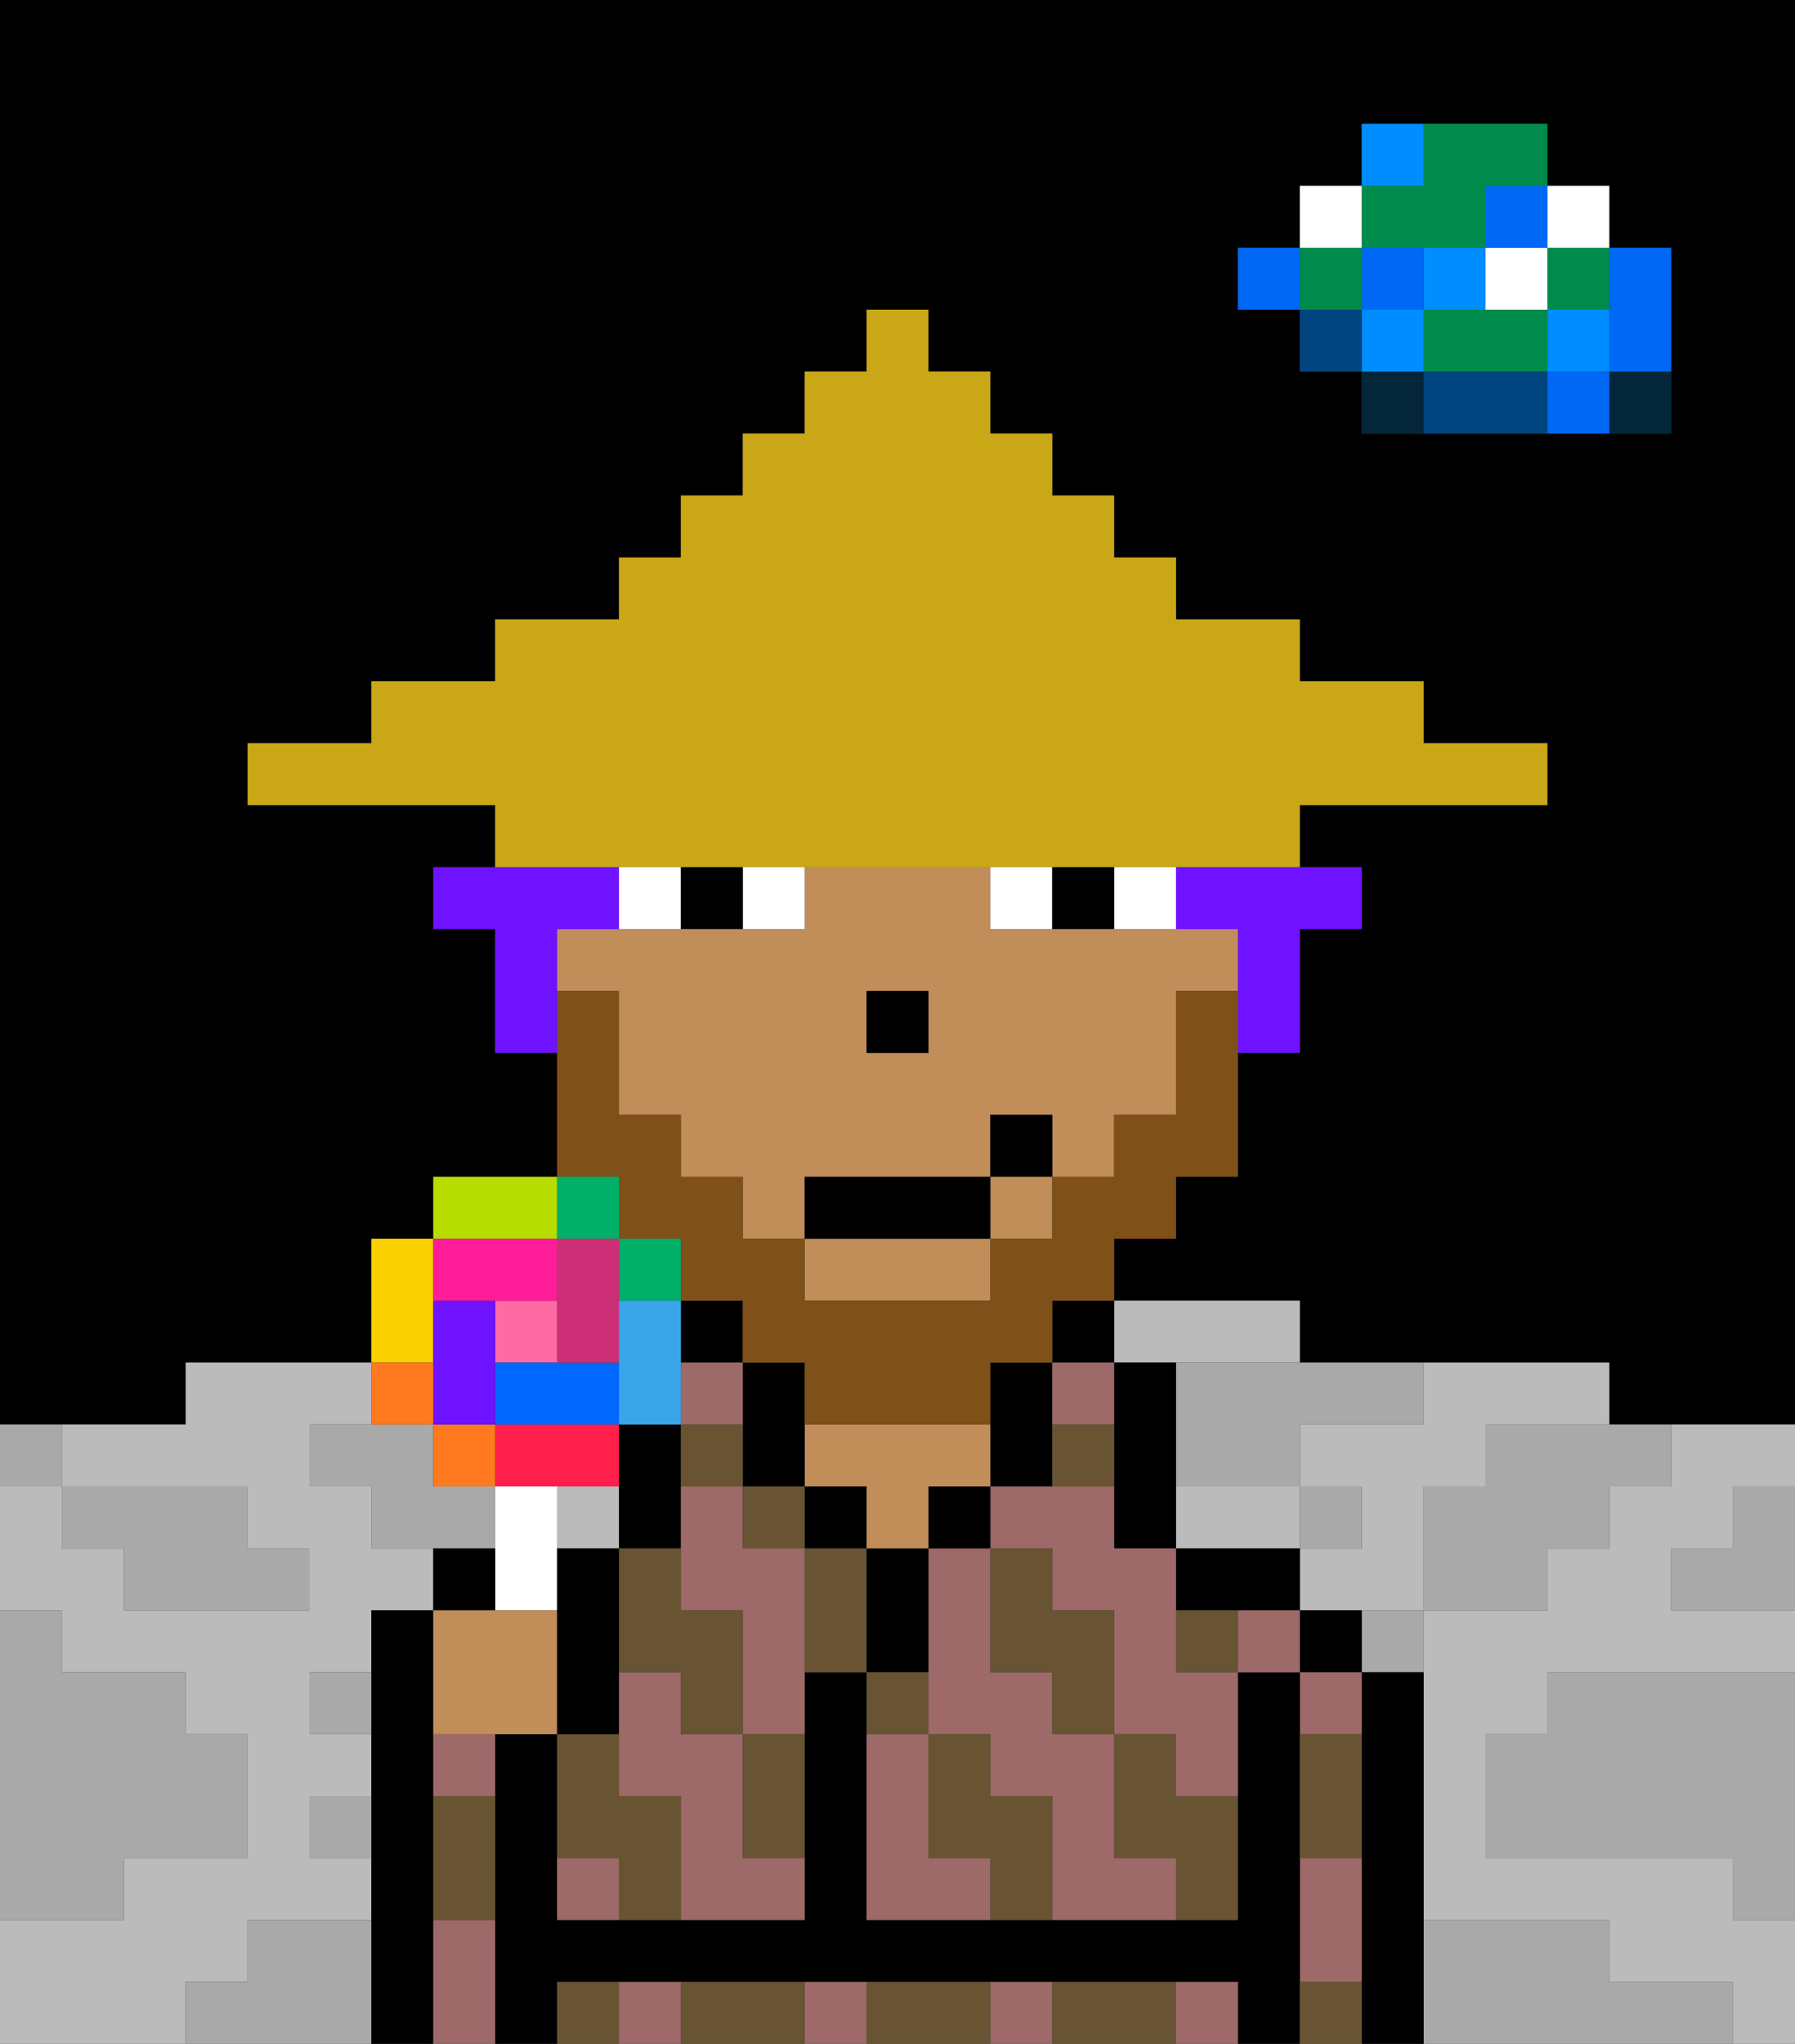 <svg xmlns="http://www.w3.org/2000/svg" viewBox="0 0 29 33"><rect x="0" y="0" width="29" height="33" fill="#333333" stroke="none"/><defs><style>polygon,rect,path{shape-rendering:crispedges;}polygon,rect,path{shape-rendering:crispedges;}.kb156-1{fill:#a9a9a9;}.kb156-2{fill:#bbbbbb;}.kb156-3{fill:#04263a;}.kb156-4{fill:#0068f5;}.kb156-5{fill:#008dff;}.kb156-6{fill:#008b4c;}.kb156-7{fill:#ffffff;}.kb156-8{fill:#004480;}.kb156-9{fill:#000000;}.kb156-10{fill:#9e6969;}.kb156-11{fill:#c18d59;}.kb156-12{fill:#685432;}.kb156-13{fill:#7f5018;}.kb156-14{fill:#6e12ff;}.kb156-15{fill:#c9a717;}.kb156-16{fill:#ff6aa5;}.kb156-17{fill:#ff1f4a;}.kb156-18{fill:#ff791f;}.kb156-19{fill:#fad000;}.kb156-20{fill:#b6dc00;}.kb156-21{fill:#00af68;}.kb156-22{fill:#38a6e8;}.kb156-23{fill:#0068ff;}.kb156-24{fill:#6e12ff;}.kb156-25{fill:#ff1d99;}.kb156-26{fill:#cc2f76;}</style></defs><polygon class="kb156-1" points="28 25 27 25 27 26 28 26 29 26 29 25 29 24 28 24 28 25"/><path class="kb156-9" d="M27,0H0V23H3V22H6V20H7V19H9V17H8V15H7V14H8V13H4V12H6V11H8V10h2V9h1V8h1V7h1V6h1V5h1V6h1V7h1V8h1V9h1v1h2v1h2v1h2v1H21v1h1v1H21v2H20v2H19v1H18v1h3v1h5v1h3V0H27Zm0,5V7H22V6H21V5H20V4h1V3h1V2h3V3h1V4h1Z"/><polygon class="kb156-1" points="27 32 26 32 26 31 25 31 24 31 23 31 23 32 23 33 24 33 25 33 26 33 27 33 28 33 28 32 27 32"/><polygon class="kb156-1" points="27 27 26 27 25 27 25 28 24 28 24 29 24 30 25 30 26 30 27 30 28 30 28 31 29 31 29 30 29 29 29 28 29 27 28 27 27 27"/><polygon class="kb156-2" points="27 23 27 24 26 24 26 25 25 25 25 26 24 26 23 26 23 27 23 28 23 29 23 30 23 31 24 31 25 31 26 31 26 32 27 32 28 32 28 33 29 33 29 32 29 31 28 31 28 30 27 30 26 30 25 30 24 30 24 29 24 28 25 28 25 27 26 27 27 27 28 27 29 27 29 26 28 26 27 26 27 25 28 25 28 24 29 24 29 23 28 23 27 23"/><rect class="kb156-2" x="9" y="24" width="1" height="1"/><polygon class="kb156-2" points="22 23 21 23 21 24 22 24 22 25 21 25 21 26 22 26 23 26 23 25 23 24 24 24 24 23 25 23 26 23 26 22 25 22 24 22 23 22 23 23 22 23"/><polygon class="kb156-2" points="19 22 20 22 21 22 21 21 20 21 19 21 18 21 18 22 19 22"/><polygon class="kb156-2" points="4 32 4 31 5 31 6 31 6 30 5 30 5 29 6 29 6 28 5 28 5 27 6 27 6 26 6.5 26 7 26 7 25 6 25 6 24 5 24 5 23 6 23 6 22 5 22 4 22 3 22 3 23 2 23 1 23 1 24 2 24 3 24 4 24 4 25 5 25 5 26 4 26 3 26 2 26 2 25 1 25 1 24 0 24 0 25 0 26 1 26 1 27 2 27 3 27 3 28 4 28 4 29 4 30 3 30 2 30 2 31 1 31 0 31 0 32 0 33 1 33 2 33 3 33 3 32 4 32"/><polygon class="kb156-2" points="20 25 21 25 21 24 20 24 19 24 19 25 20 25"/><rect class="kb156-3" x="26" y="6" width="1" height="1"/><polygon class="kb156-4" points="26 5 26 6 27 6 27 5 27 4 26 4 26 5"/><rect class="kb156-4" x="25" y="6" width="1" height="1"/><rect class="kb156-5" x="25" y="5" width="1" height="1"/><rect class="kb156-6" x="25" y="4" width="1" height="1"/><rect class="kb156-7" x="25" y="3" width="1" height="1"/><polygon class="kb156-1" points="24 23 24 24 23 24 23 25 23 26 24 26 25 26 25 25 26 25 26 24 27 24 27 23 26 23 25 23 24 23"/><polygon class="kb156-6" points="24 5 23 5 23 6 24 6 25 6 25 5 24 5"/><rect class="kb156-7" x="24" y="4" width="1" height="1"/><rect class="kb156-4" x="24" y="3" width="1" height="1"/><polygon class="kb156-8" points="24 6 23 6 23 7 24 7 25 7 25 6 24 6"/><rect class="kb156-5" x="23" y="4" width="1" height="1"/><rect class="kb156-1" x="22" y="26" width="1" height="1"/><rect class="kb156-3" x="22" y="6" width="1" height="1"/><rect class="kb156-5" x="22" y="5" width="1" height="1"/><rect class="kb156-4" x="22" y="4" width="1" height="1"/><polygon class="kb156-6" points="23 4 24 4 24 3 25 3 25 2 24 2 23 2 23 3 22 3 22 4 23 4"/><rect class="kb156-5" x="22" y="2" width="1" height="1"/><rect class="kb156-1" x="21" y="24" width="1" height="1"/><rect class="kb156-8" x="21" y="5" width="1" height="1"/><rect class="kb156-6" x="21" y="4" width="1" height="1"/><rect class="kb156-7" x="21" y="3" width="1" height="1"/><rect class="kb156-4" x="20" y="4" width="1" height="1"/><polygon class="kb156-1" points="19 22 19 23 19 24 20 24 21 24 21 23 22 23 23 23 23 22 22 22 21 22 20 22 19 22"/><rect class="kb156-1" x="5" y="27" width="1" height="1"/><polygon class="kb156-1" points="8 24 7 24 7 23 6 23 5 23 5 24 6 24 6 25 7 25 8 25 8 24"/><polygon class="kb156-1" points="6 31 5 31 4 31 4 32 3 32 3 33 4 33 5 33 6 33 6 32 6 31"/><rect class="kb156-1" x="5" y="29" width="1" height="1"/><polygon class="kb156-1" points="2 31 2 30 3 30 4 30 4 29 4 28 3 28 3 27 2 27 1 27 1 26 0 26 0 27 0 28 0 29 0 30 0 31 1 31 2 31"/><polygon class="kb156-1" points="2 25 2 26 3 26 4 26 5 26 5 25 4 25 4 24 3 24 2 24 1 24 1 25 2 25"/><rect class="kb156-1" y="23" width="1" height="1"/><polygon class="kb156-9" points="7 31 7 30 7 29 7 28 7 27 7 26 6.5 26 6 26 6 27 6 28 6 29 6 30 6 31 6 32 6 33 7 33 7 32 7 31"/><polygon class="kb156-9" points="23 31 23 30 23 29 23 28 23 27 22 27 22 28 22 29 22 30 22 31 22 32 22 33 23 33 23 32 23 31"/><rect class="kb156-9" x="21" y="26" width="1" height="1"/><rect class="kb156-10" x="21" y="27" width="1" height="1"/><polygon class="kb156-10" points="21 31 21 32 22 32 22 31 22 30 21 30 21 31"/><polygon class="kb156-9" points="21 31 21 30 21 29 21 28 21 27 20 27 20 28 20 29 20 30 20 31 19 31 18 31 17 31 16 31 15 31 14 31 14 30 14 29 14 28 14 27 13 27 13 28 13 29 13 30 13 31 12 31 11 31 10 31 9 31 9 30 9 29 9 28 8.5 28 8 28 8 29 8 30 8 31 8 32 8 33 9 33 9 32 10 32 11 32 12 32 13 32 14 32 15 32 16 32 17 32 18 32 19 32 20 32 20 33 21 33 21 32 21 31"/><polygon class="kb156-9" points="19 25 19 26 20 26 21 26 21 25 20 25 19 25"/><rect class="kb156-10" x="16" y="32" width="1" height="1"/><rect class="kb156-10" x="19" y="32" width="1" height="1"/><rect class="kb156-10" x="13" y="32" width="1" height="1"/><rect class="kb156-10" x="10" y="32" width="1" height="1"/><polygon class="kb156-9" points="18 24 18 25 19 25 19 24 19 23 19 22 18 22 18 23 18 24"/><rect class="kb156-9" x="17" y="21" width="1" height="1"/><polygon class="kb156-9" points="17 24 17 23 17 22 16 22 16 23 16 24 17 24"/><polygon class="kb156-10" points="18 30 18 29 18 28 17 28 17 27 16 27 16 26 16 25 15 25 15 26 15 27 15 28 16 28 16 29 17 29 17 30 17 31 18 31 19 31 19 30 18 30"/><rect class="kb156-10" x="20" y="26" width="1" height="1"/><polygon class="kb156-10" points="19 26 19 25 18 25 18 24 17 24 16 24 16 25 17 25 17 26 18 26 18 27 18 28 19 28 19 29 20 29 20 28 20 27 19 27 19 26"/><polygon class="kb156-10" points="15 30 15 29 15 28 14 28 14 29 14 30 14 31 15 31 16 31 16 30 15 30"/><rect class="kb156-10" x="17" y="22" width="1" height="1"/><rect class="kb156-9" x="15" y="24" width="1" height="1"/><polygon class="kb156-9" points="15 26 15 25 14 25 14 26 14 27 15 27 15 26"/><polygon class="kb156-11" points="14 24 14 25 15 25 15 24 16 24 16 23 15 23 14 23 13 23 13 24 14 24"/><rect class="kb156-9" x="13" y="24" width="1" height="1"/><polygon class="kb156-9" points="12 24 13 24 13 23 13 22 12 22 12 23 12 24"/><rect class="kb156-9" x="11" y="21" width="1" height="1"/><polygon class="kb156-9" points="10 23 10 24 10 25 11 25 11 24 11 23 10 23"/><polygon class="kb156-10" points="13 25 12 25 12 24 11 24 11 25 11 26 12 26 12 27 12 28 13 28 13 27 13 26 13 25"/><polygon class="kb156-10" points="12 29 12 28 11 28 11 27 10 27 10 28 10 29 11 29 11 30 11 31 12 31 13 31 13 30 12 30 12 29"/><rect class="kb156-10" x="11" y="22" width="1" height="1"/><rect class="kb156-10" x="9" y="30" width="1" height="1"/><polygon class="kb156-10" points="8 31 7 31 7 32 7 33 8 33 8 32 8 31"/><polygon class="kb156-10" points="7 28 7 29 8 29 8 28 7.5 28 7 28"/><rect class="kb156-11" x="16" y="19" width="1" height="1"/><path class="kb156-11" d="M19,15H16V14H13v1H9v1h1v2h1v1h1v1h1V19h3V18h1v1h1V18h1V16h1V15Zm-4,2H14V16h1Z"/><polygon class="kb156-11" points="13 21 14 21 15 21 16 21 16 20 13 20 13 21"/><rect class="kb156-9" x="14" y="16" width="1" height="1"/><polygon class="kb156-12" points="19 28 18 28 18 29 18 30 19 30 19 31 20 31 20 30 20 29 19 29 19 28"/><rect class="kb156-12" x="21" y="32" width="1" height="1"/><polygon class="kb156-12" points="16 27 17 27 17 28 18 28 18 27 18 26 17 26 17 25 16 25 16 26 16 27"/><rect class="kb156-12" x="19" y="26" width="1" height="1"/><polygon class="kb156-12" points="21 29 21 30 22 30 22 29 22 28 21 28 21 29"/><polygon class="kb156-12" points="18 32 17 32 17 33 18 33 19 33 19 32 18 32"/><polygon class="kb156-12" points="17 29 16 29 16 28 15 28 15 29 15 30 16 30 16 31 17 31 17 30 17 29"/><rect class="kb156-12" x="14" y="27" width="1" height="1"/><polygon class="kb156-12" points="14 25 13 25 13 26 13 27 14 27 14 26 14 25"/><polygon class="kb156-12" points="15 32 14 32 14 33 15 33 16 33 16 32 15 32"/><polygon class="kb156-12" points="12 29 12 30 13 30 13 29 13 28 12 28 12 29"/><rect class="kb156-12" x="12" y="24" width="1" height="1"/><polygon class="kb156-12" points="10 26 10 27 11 27 11 28 12 28 12 27 12 26 11 26 11 25 10 25 10 26"/><polygon class="kb156-12" points="12 32 11 32 11 33 12 33 13 33 13 32 12 32"/><polygon class="kb156-12" points="11 29 10 29 10 28 9 28 9 29 9 30 10 30 10 31 11 31 11 30 11 29"/><rect class="kb156-12" x="9" y="32" width="1" height="1"/><polygon class="kb156-12" points="7 30 7 31 8 31 8 30 8 29 7 29 7 30"/><rect class="kb156-12" x="11" y="23" width="1" height="1"/><rect class="kb156-12" x="17" y="23" width="1" height="1"/><rect class="kb156-7" x="12" y="14" width="1" height="1"/><rect class="kb156-7" x="10" y="14" width="1" height="1"/><rect class="kb156-7" x="18" y="14" width="1" height="1"/><rect class="kb156-7" x="16" y="14" width="1" height="1"/><rect class="kb156-9" x="11" y="14" width="1" height="1"/><rect class="kb156-9" x="17" y="14" width="1" height="1"/><polygon class="kb156-13" points="10 20 11 20 11 21 12 21 12 22 13 22 13 23 14 23 15 23 16 23 16 22 17 22 17 21 18 21 18 20 19 20 19 19 20 19 20 18 20 17 20 16 19 16 19 17 19 18 18 18 18 19 17 19 17 20 16 20 16 21 15 21 14 21 13 21 13 20 12 20 12 19 11 19 11 18 10 18 10 17 10 16 9 16 9 17 9 18 9 19 10 19 10 20"/><rect class="kb156-9" x="13" y="19" width="3" height="1"/><rect class="kb156-9" x="16" y="18" width="1" height="1"/><polygon class="kb156-14" points="19 14 19 15 20 15 20 16 20 17 21 17 21 16 21 15 22 15 22 14 21 14 20 14 19 14"/><polygon class="kb156-14" points="9 15 10 15 10 14 9 14 8 14 7 14 7 15 8 15 8 16 8 17 9 17 9 16 9 15"/><polygon class="kb156-15" points="10 14 11 14 12 14 13 14 14 14 15 14 16 14 17 14 18 14 19 14 20 14 21 14 21 13 22 13 23 13 24 13 25 13 25 12 24 12 23 12 23 11 22 11 21 11 21 10 20 10 19 10 19 9 18 9 18 8 17 8 17 7 16 7 16 6 15 6 15 5 14 5 14 6 13 6 13 7 12 7 12 8 11 8 11 9 10 9 10 10 9 10 8 10 8 11 7 11 6 11 6 12 5 12 4 12 4 13 5 13 6 13 7 13 8 13 8 14 9 14 10 14"/><polygon class="kb156-7" points="8 24 8 25 8 26 9 26 9 25 9 24 8 24"/><rect class="kb156-16" x="8" y="21" width="1" height="1"/><polygon class="kb156-17" points="10 24 10 23 9 23 8 23 8 24 9 24 10 24"/><rect class="kb156-18" x="7" y="23" width="1" height="1"/><polygon class="kb156-19" points="7 21 7 20 6 20 6 21 6 22 7 22 7 21"/><polygon class="kb156-20" points="9 20 9 19 8 19 7 19 7 20 8 20 9 20"/><rect class="kb156-21" x="9" y="19" width="1" height="1"/><rect class="kb156-21" x="10" y="20" width="1" height="1"/><polygon class="kb156-22" points="10 22 10 23 11 23 11 22 11 21 10 21 10 22"/><polygon class="kb156-23" points="10 23 10 22 9 22 8 22 8 23 9 23 10 23"/><polygon class="kb156-24" points="8 22 8 21 7 21 7 22 7 23 8 23 8 22"/><polygon class="kb156-25" points="8 21 9 21 9 20 8 20 7 20 7 21 8 21"/><polygon class="kb156-26" points="10 22 10 21 10 20 9 20 9 21 9 22 10 22"/><rect class="kb156-18" x="6" y="22" width="1" height="1"/><polygon class="kb156-9" points="8 26 8 25 7 25 7 26 7.5 26 8 26"/><polygon class="kb156-11" points="9 26 8 26 7.5 26 7 26 7 27 7 28 7.5 28 8 28 8.5 28 9 28 9 27 9 26"/><polygon class="kb156-9" points="10 27 10 26 10 25 9 25 9 26 9 27 9 28 10 28 10 27"/></svg>